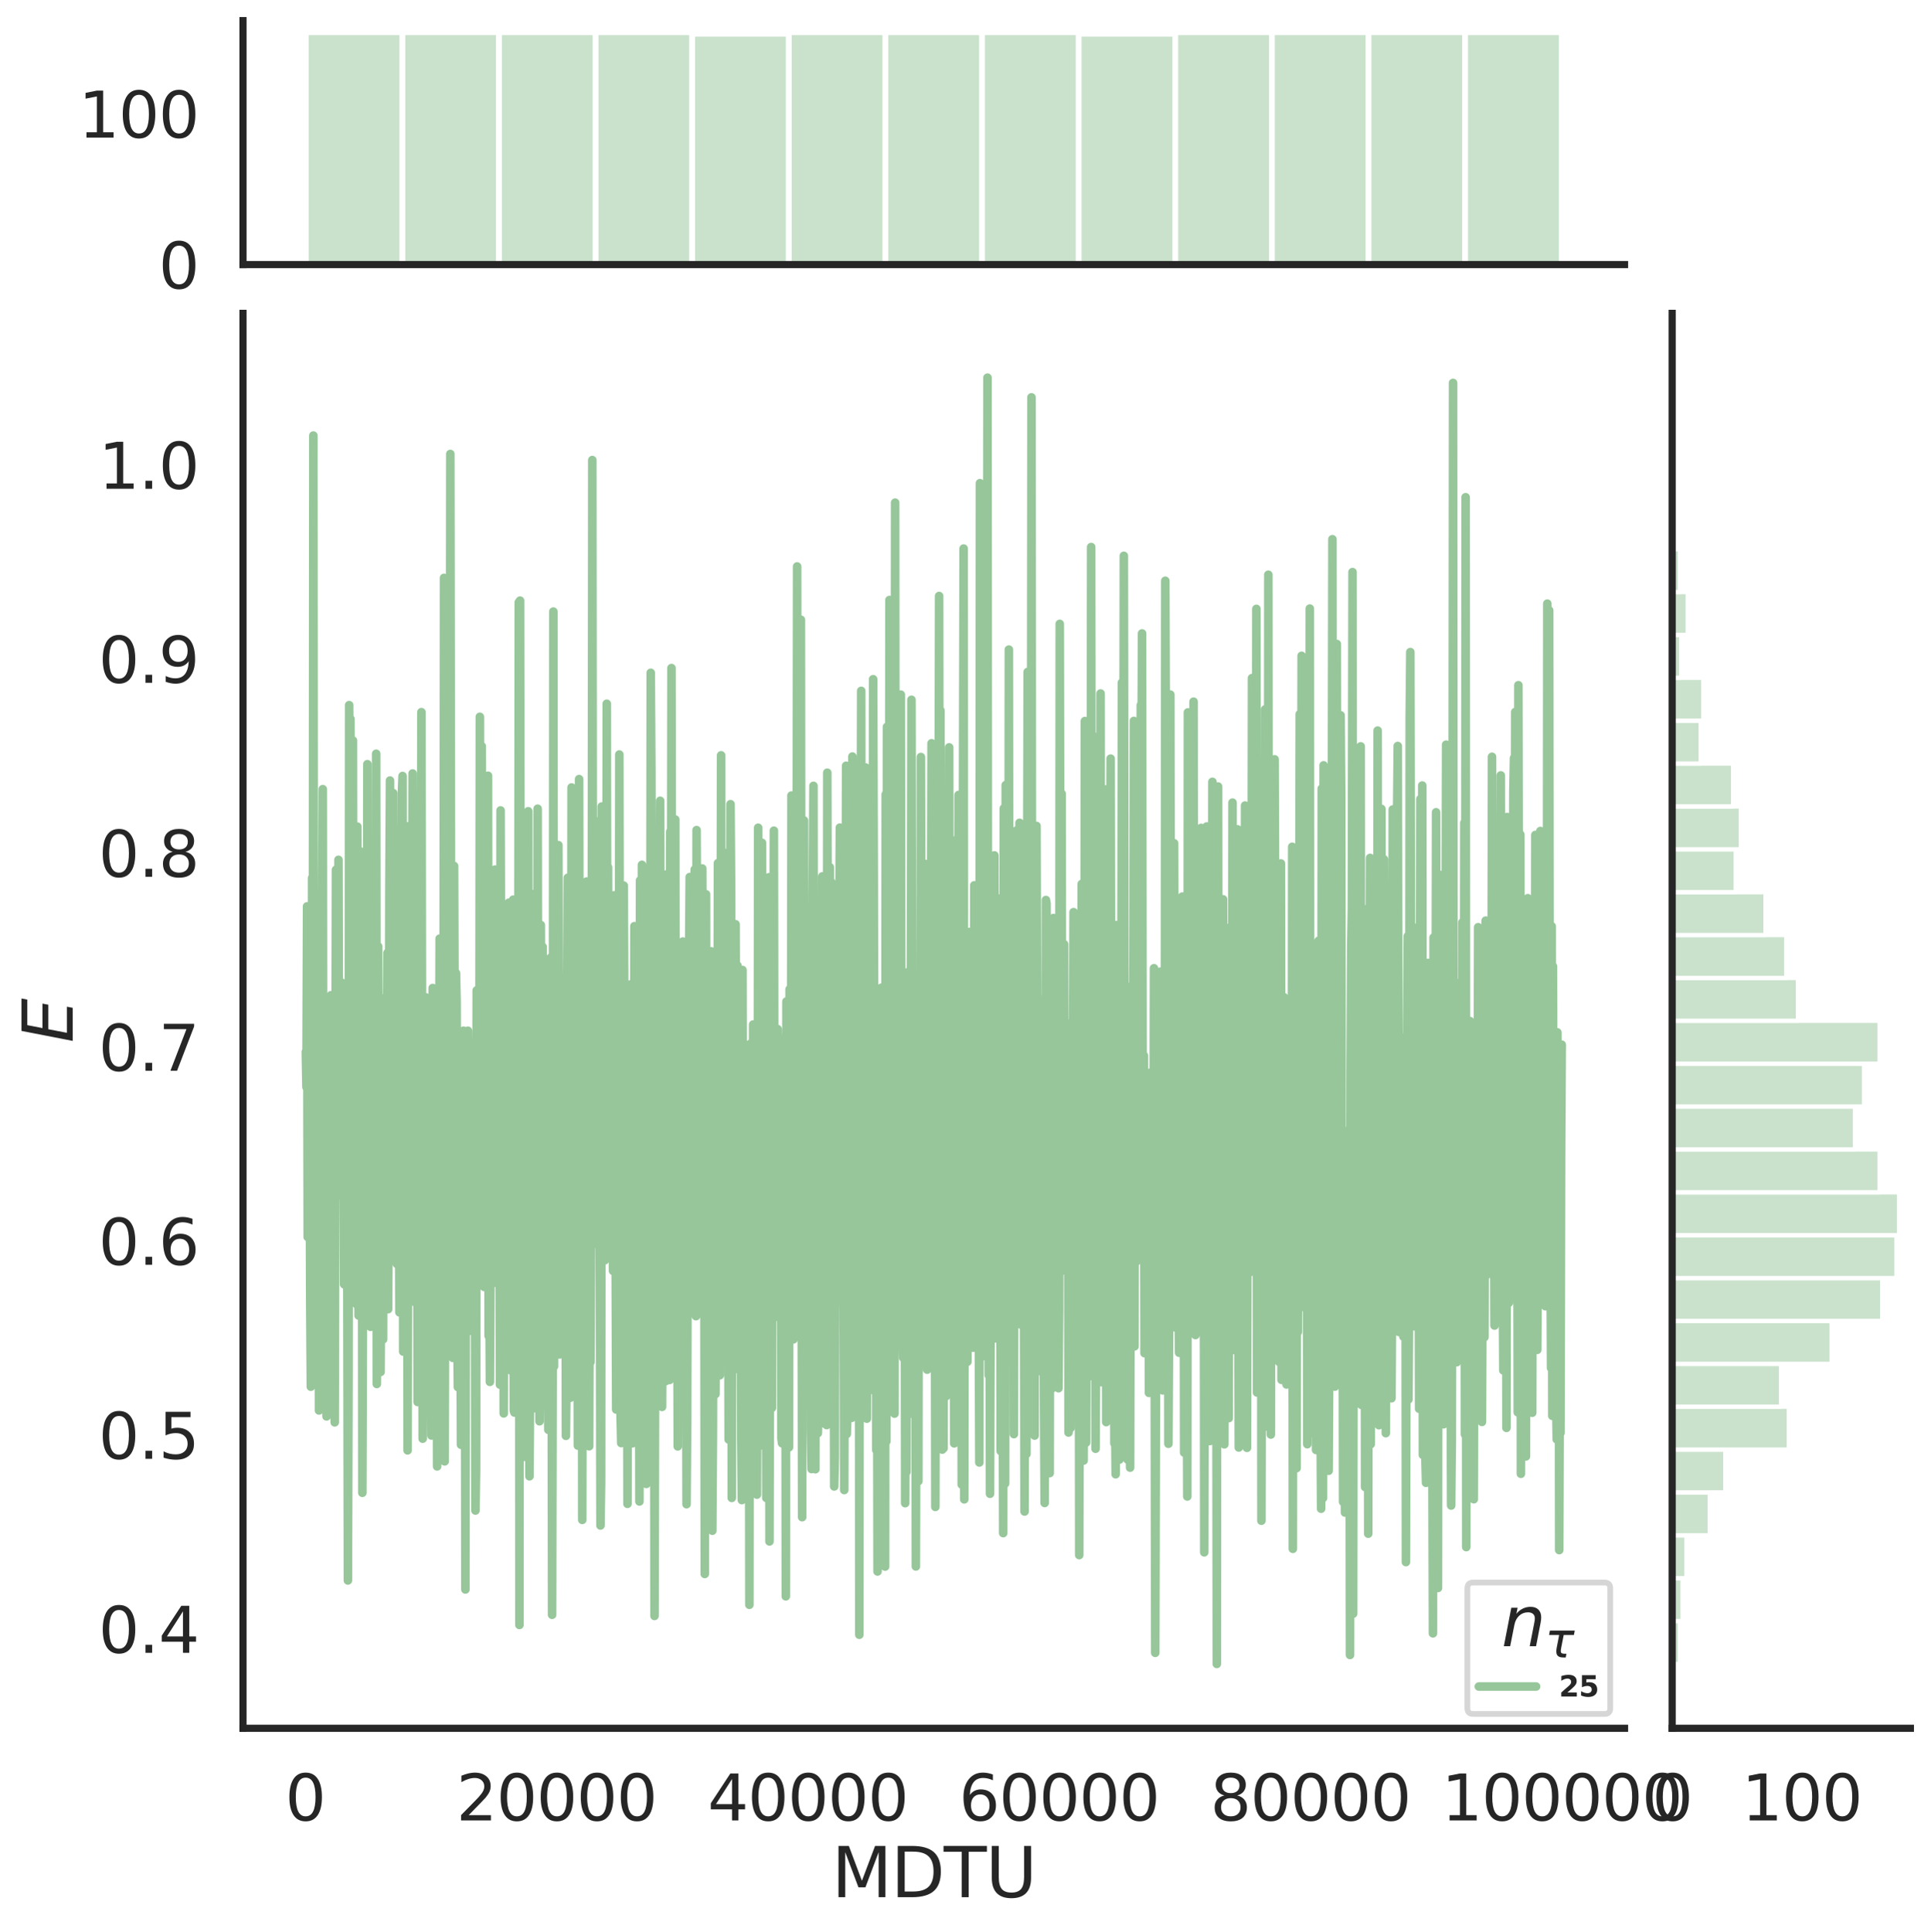 <?xml version="1.0" encoding="utf-8" standalone="no"?>
<!DOCTYPE svg PUBLIC "-//W3C//DTD SVG 1.1//EN"
  "http://www.w3.org/Graphics/SVG/1.1/DTD/svg11.dtd">
<svg height="675.079pt" version="1.1" viewBox="0 0 674.774 675.079" width="674.774pt" xmlns="http://www.w3.org/2000/svg" xmlns:xlink="http://www.w3.org/1999/xlink">
 <defs>
  <style type="text/css">*{stroke-linecap:butt;stroke-linejoin:round;}</style>
 </defs>
 <g id="figure_1">
  <g id="patch_1">
   <path d="M 0 675.079 
L 674.774 675.079 
L 674.774 0 
L 0 0 
z
" style="fill:#ffffff;"/>
  </g>
  <g id="axes_1">
   <g id="patch_2">
    <path d="M 84.914 603.86 
L 567.69 603.86 
L 567.69 109.485 
L 84.914 109.485 
z
" style="fill:none;"/>
   </g>
   <g id="matplotlib.axis_1">
    <g id="xtick_1">
     <g id="text_1">
      <!-- 0 -->
      <g style="fill:#262626;" transform="translate(99.64 636.077)scale(0.22 -0.22)">
       <defs>
        <path d="M 2034 4250 
Q 1547 4250 1301 3770 
Q 1056 3291 1056 2328 
Q 1056 1369 1301 889 
Q 1547 409 2034 409 
Q 2525 409 2770 889 
Q 3016 1369 3016 2328 
Q 3016 3291 2770 3770 
Q 2525 4250 2034 4250 
z
M 2034 4750 
Q 2819 4750 3233 4129 
Q 3647 3509 3647 2328 
Q 3647 1150 3233 529 
Q 2819 -91 2034 -91 
Q 1250 -91 836 529 
Q 422 1150 422 2328 
Q 422 3509 836 4129 
Q 1250 4750 2034 4750 
z
" id="DejaVuSans-30" transform="scale(0.016)"/>
       </defs>
       <use xlink:href="#DejaVuSans-30"/>
      </g>
     </g>
    </g>
    <g id="xtick_2">
     <g id="text_2">
      <!-- 20000 -->
      <g style="fill:#262626;" transform="translate(159.467 636.077)scale(0.22 -0.22)">
       <defs>
        <path d="M 1228 531 
L 3431 531 
L 3431 0 
L 469 0 
L 469 531 
Q 828 903 1448 1529 
Q 2069 2156 2228 2338 
Q 2531 2678 2651 2914 
Q 2772 3150 2772 3378 
Q 2772 3750 2511 3984 
Q 2250 4219 1831 4219 
Q 1534 4219 1204 4116 
Q 875 4013 500 3803 
L 500 4441 
Q 881 4594 1212 4672 
Q 1544 4750 1819 4750 
Q 2544 4750 2975 4387 
Q 3406 4025 3406 3419 
Q 3406 3131 3298 2873 
Q 3191 2616 2906 2266 
Q 2828 2175 2409 1742 
Q 1991 1309 1228 531 
z
" id="DejaVuSans-32" transform="scale(0.016)"/>
       </defs>
       <use xlink:href="#DejaVuSans-32"/>
       <use x="63.623" xlink:href="#DejaVuSans-30"/>
       <use x="127.246" xlink:href="#DejaVuSans-30"/>
       <use x="190.869" xlink:href="#DejaVuSans-30"/>
       <use x="254.492" xlink:href="#DejaVuSans-30"/>
      </g>
     </g>
    </g>
    <g id="xtick_3">
     <g id="text_3">
      <!-- 40000 -->
      <g style="fill:#262626;" transform="translate(247.288 636.077)scale(0.22 -0.22)">
       <defs>
        <path d="M 2419 4116 
L 825 1625 
L 2419 1625 
L 2419 4116 
z
M 2253 4666 
L 3047 4666 
L 3047 1625 
L 3713 1625 
L 3713 1100 
L 3047 1100 
L 3047 0 
L 2419 0 
L 2419 1100 
L 313 1100 
L 313 1709 
L 2253 4666 
z
" id="DejaVuSans-34" transform="scale(0.016)"/>
       </defs>
       <use xlink:href="#DejaVuSans-34"/>
       <use x="63.623" xlink:href="#DejaVuSans-30"/>
       <use x="127.246" xlink:href="#DejaVuSans-30"/>
       <use x="190.869" xlink:href="#DejaVuSans-30"/>
       <use x="254.492" xlink:href="#DejaVuSans-30"/>
      </g>
     </g>
    </g>
    <g id="xtick_4">
     <g id="text_4">
      <!-- 60000 -->
      <g style="fill:#262626;" transform="translate(335.109 636.077)scale(0.22 -0.22)">
       <defs>
        <path d="M 2113 2584 
Q 1688 2584 1439 2293 
Q 1191 2003 1191 1497 
Q 1191 994 1439 701 
Q 1688 409 2113 409 
Q 2538 409 2786 701 
Q 3034 994 3034 1497 
Q 3034 2003 2786 2293 
Q 2538 2584 2113 2584 
z
M 3366 4563 
L 3366 3988 
Q 3128 4100 2886 4159 
Q 2644 4219 2406 4219 
Q 1781 4219 1451 3797 
Q 1122 3375 1075 2522 
Q 1259 2794 1537 2939 
Q 1816 3084 2150 3084 
Q 2853 3084 3261 2657 
Q 3669 2231 3669 1497 
Q 3669 778 3244 343 
Q 2819 -91 2113 -91 
Q 1303 -91 875 529 
Q 447 1150 447 2328 
Q 447 3434 972 4092 
Q 1497 4750 2381 4750 
Q 2619 4750 2861 4703 
Q 3103 4656 3366 4563 
z
" id="DejaVuSans-36" transform="scale(0.016)"/>
       </defs>
       <use xlink:href="#DejaVuSans-36"/>
       <use x="63.623" xlink:href="#DejaVuSans-30"/>
       <use x="127.246" xlink:href="#DejaVuSans-30"/>
       <use x="190.869" xlink:href="#DejaVuSans-30"/>
       <use x="254.492" xlink:href="#DejaVuSans-30"/>
      </g>
     </g>
    </g>
    <g id="xtick_5">
     <g id="text_5">
      <!-- 80000 -->
      <g style="fill:#262626;" transform="translate(422.93 636.077)scale(0.22 -0.22)">
       <defs>
        <path d="M 2034 2216 
Q 1584 2216 1326 1975 
Q 1069 1734 1069 1313 
Q 1069 891 1326 650 
Q 1584 409 2034 409 
Q 2484 409 2743 651 
Q 3003 894 3003 1313 
Q 3003 1734 2745 1975 
Q 2488 2216 2034 2216 
z
M 1403 2484 
Q 997 2584 770 2862 
Q 544 3141 544 3541 
Q 544 4100 942 4425 
Q 1341 4750 2034 4750 
Q 2731 4750 3128 4425 
Q 3525 4100 3525 3541 
Q 3525 3141 3298 2862 
Q 3072 2584 2669 2484 
Q 3125 2378 3379 2068 
Q 3634 1759 3634 1313 
Q 3634 634 3220 271 
Q 2806 -91 2034 -91 
Q 1263 -91 848 271 
Q 434 634 434 1313 
Q 434 1759 690 2068 
Q 947 2378 1403 2484 
z
M 1172 3481 
Q 1172 3119 1398 2916 
Q 1625 2713 2034 2713 
Q 2441 2713 2670 2916 
Q 2900 3119 2900 3481 
Q 2900 3844 2670 4047 
Q 2441 4250 2034 4250 
Q 1625 4250 1398 4047 
Q 1172 3844 1172 3481 
z
" id="DejaVuSans-38" transform="scale(0.016)"/>
       </defs>
       <use xlink:href="#DejaVuSans-38"/>
       <use x="63.623" xlink:href="#DejaVuSans-30"/>
       <use x="127.246" xlink:href="#DejaVuSans-30"/>
       <use x="190.869" xlink:href="#DejaVuSans-30"/>
       <use x="254.492" xlink:href="#DejaVuSans-30"/>
      </g>
     </g>
    </g>
    <g id="xtick_6">
     <g id="text_6">
      <!-- 100000 -->
      <g style="fill:#262626;" transform="translate(503.753 636.077)scale(0.22 -0.22)">
       <defs>
        <path d="M 794 531 
L 1825 531 
L 1825 4091 
L 703 3866 
L 703 4441 
L 1819 4666 
L 2450 4666 
L 2450 531 
L 3481 531 
L 3481 0 
L 794 0 
L 794 531 
z
" id="DejaVuSans-31" transform="scale(0.016)"/>
       </defs>
       <use xlink:href="#DejaVuSans-31"/>
       <use x="63.623" xlink:href="#DejaVuSans-30"/>
       <use x="127.246" xlink:href="#DejaVuSans-30"/>
       <use x="190.869" xlink:href="#DejaVuSans-30"/>
       <use x="254.492" xlink:href="#DejaVuSans-30"/>
       <use x="318.115" xlink:href="#DejaVuSans-30"/>
      </g>
     </g>
    </g>
    <g id="text_7">
     <!-- MDTU -->
     <g style="fill:#262626;" transform="translate(290.596 662.888)scale(0.24 -0.24)">
      <defs>
       <path d="M 628 4666 
L 1569 4666 
L 2759 1491 
L 3956 4666 
L 4897 4666 
L 4897 0 
L 4281 0 
L 4281 4097 
L 3078 897 
L 2444 897 
L 1241 4097 
L 1241 0 
L 628 0 
L 628 4666 
z
" id="DejaVuSans-4d" transform="scale(0.016)"/>
       <path d="M 1259 4147 
L 1259 519 
L 2022 519 
Q 2988 519 3436 956 
Q 3884 1394 3884 2338 
Q 3884 3275 3436 3711 
Q 2988 4147 2022 4147 
L 1259 4147 
z
M 628 4666 
L 1925 4666 
Q 3281 4666 3915 4102 
Q 4550 3538 4550 2338 
Q 4550 1131 3912 565 
Q 3275 0 1925 0 
L 628 0 
L 628 4666 
z
" id="DejaVuSans-44" transform="scale(0.016)"/>
       <path d="M -19 4666 
L 3928 4666 
L 3928 4134 
L 2272 4134 
L 2272 0 
L 1638 0 
L 1638 4134 
L -19 4134 
L -19 4666 
z
" id="DejaVuSans-54" transform="scale(0.016)"/>
       <path d="M 556 4666 
L 1191 4666 
L 1191 1831 
Q 1191 1081 1462 751 
Q 1734 422 2344 422 
Q 2950 422 3222 751 
Q 3494 1081 3494 1831 
L 3494 4666 
L 4128 4666 
L 4128 1753 
Q 4128 841 3676 375 
Q 3225 -91 2344 -91 
Q 1459 -91 1007 375 
Q 556 841 556 1753 
L 556 4666 
z
" id="DejaVuSans-55" transform="scale(0.016)"/>
      </defs>
      <use xlink:href="#DejaVuSans-4d"/>
      <use x="86.279" xlink:href="#DejaVuSans-44"/>
      <use x="163.281" xlink:href="#DejaVuSans-54"/>
      <use x="224.365" xlink:href="#DejaVuSans-55"/>
     </g>
    </g>
   </g>
   <g id="matplotlib.axis_2">
    <g id="ytick_1">
     <g id="text_8">
      <!-- 0.4 -->
      <g style="fill:#262626;" transform="translate(34.428 577.5)scale(0.22 -0.22)">
       <defs>
        <path d="M 684 794 
L 1344 794 
L 1344 0 
L 684 0 
L 684 794 
z
" id="DejaVuSans-2e" transform="scale(0.016)"/>
       </defs>
       <use xlink:href="#DejaVuSans-30"/>
       <use x="63.623" xlink:href="#DejaVuSans-2e"/>
       <use x="95.41" xlink:href="#DejaVuSans-34"/>
      </g>
     </g>
    </g>
    <g id="ytick_2">
     <g id="text_9">
      <!-- 0.5 -->
      <g style="fill:#262626;" transform="translate(34.428 509.712)scale(0.22 -0.22)">
       <defs>
        <path d="M 691 4666 
L 3169 4666 
L 3169 4134 
L 1269 4134 
L 1269 2991 
Q 1406 3038 1543 3061 
Q 1681 3084 1819 3084 
Q 2600 3084 3056 2656 
Q 3513 2228 3513 1497 
Q 3513 744 3044 326 
Q 2575 -91 1722 -91 
Q 1428 -91 1123 -41 
Q 819 9 494 109 
L 494 744 
Q 775 591 1075 516 
Q 1375 441 1709 441 
Q 2250 441 2565 725 
Q 2881 1009 2881 1497 
Q 2881 1984 2565 2268 
Q 2250 2553 1709 2553 
Q 1456 2553 1204 2497 
Q 953 2441 691 2322 
L 691 4666 
z
" id="DejaVuSans-35" transform="scale(0.016)"/>
       </defs>
       <use xlink:href="#DejaVuSans-30"/>
       <use x="63.623" xlink:href="#DejaVuSans-2e"/>
       <use x="95.41" xlink:href="#DejaVuSans-35"/>
      </g>
     </g>
    </g>
    <g id="ytick_3">
     <g id="text_10">
      <!-- 0.6 -->
      <g style="fill:#262626;" transform="translate(34.428 441.924)scale(0.22 -0.22)">
       <use xlink:href="#DejaVuSans-30"/>
       <use x="63.623" xlink:href="#DejaVuSans-2e"/>
       <use x="95.41" xlink:href="#DejaVuSans-36"/>
      </g>
     </g>
    </g>
    <g id="ytick_4">
     <g id="text_11">
      <!-- 0.7 -->
      <g style="fill:#262626;" transform="translate(34.428 374.136)scale(0.22 -0.22)">
       <defs>
        <path d="M 525 4666 
L 3525 4666 
L 3525 4397 
L 1831 0 
L 1172 0 
L 2766 4134 
L 525 4134 
L 525 4666 
z
" id="DejaVuSans-37" transform="scale(0.016)"/>
       </defs>
       <use xlink:href="#DejaVuSans-30"/>
       <use x="63.623" xlink:href="#DejaVuSans-2e"/>
       <use x="95.41" xlink:href="#DejaVuSans-37"/>
      </g>
     </g>
    </g>
    <g id="ytick_5">
     <g id="text_12">
      <!-- 0.8 -->
      <g style="fill:#262626;" transform="translate(34.428 306.347)scale(0.22 -0.22)">
       <use xlink:href="#DejaVuSans-30"/>
       <use x="63.623" xlink:href="#DejaVuSans-2e"/>
       <use x="95.41" xlink:href="#DejaVuSans-38"/>
      </g>
     </g>
    </g>
    <g id="ytick_6">
     <g id="text_13">
      <!-- 0.9 -->
      <g style="fill:#262626;" transform="translate(34.428 238.559)scale(0.22 -0.22)">
       <defs>
        <path d="M 703 97 
L 703 672 
Q 941 559 1184 500 
Q 1428 441 1663 441 
Q 2288 441 2617 861 
Q 2947 1281 2994 2138 
Q 2813 1869 2534 1725 
Q 2256 1581 1919 1581 
Q 1219 1581 811 2004 
Q 403 2428 403 3163 
Q 403 3881 828 4315 
Q 1253 4750 1959 4750 
Q 2769 4750 3195 4129 
Q 3622 3509 3622 2328 
Q 3622 1225 3098 567 
Q 2575 -91 1691 -91 
Q 1453 -91 1209 -44 
Q 966 3 703 97 
z
M 1959 2075 
Q 2384 2075 2632 2365 
Q 2881 2656 2881 3163 
Q 2881 3666 2632 3958 
Q 2384 4250 1959 4250 
Q 1534 4250 1286 3958 
Q 1038 3666 1038 3163 
Q 1038 2656 1286 2365 
Q 1534 2075 1959 2075 
z
" id="DejaVuSans-39" transform="scale(0.016)"/>
       </defs>
       <use xlink:href="#DejaVuSans-30"/>
       <use x="63.623" xlink:href="#DejaVuSans-2e"/>
       <use x="95.41" xlink:href="#DejaVuSans-39"/>
      </g>
     </g>
    </g>
    <g id="ytick_7">
     <g id="text_14">
      <!-- 1.0 -->
      <g style="fill:#262626;" transform="translate(34.428 170.771)scale(0.22 -0.22)">
       <use xlink:href="#DejaVuSans-31"/>
       <use x="63.623" xlink:href="#DejaVuSans-2e"/>
       <use x="95.41" xlink:href="#DejaVuSans-30"/>
      </g>
     </g>
    </g>
    <g id="text_15">
     <!-- $E$ -->
     <g style="fill:#262626;" transform="translate(25.436 364.352)rotate(-90)scale(0.24 -0.24)">
      <defs>
       <path d="M 1081 4666 
L 4031 4666 
L 3928 4134 
L 1606 4134 
L 1338 2753 
L 3566 2753 
L 3463 2222 
L 1234 2222 
L 909 531 
L 3284 531 
L 3181 0 
L 172 0 
L 1081 4666 
z
" id="DejaVuSans-Oblique-45" transform="scale(0.016)"/>
      </defs>
      <use transform="translate(0 0.094)" xlink:href="#DejaVuSans-Oblique-45"/>
     </g>
    </g>
   </g>
   <g id="line2d_1">
    <path clip-path="url(#pc67a317f06)" d="M 106.859 367.516 
L 107.078 379.804 
L 107.298 316.691 
L 107.517 432.216 
L 107.737 369.864 
L 107.956 372.656 
L 108.176 389.582 
L 108.396 454.044 
L 108.615 484.521 
L 108.835 466.053 
L 109.054 306.79 
L 109.274 419.969 
L 109.493 152.176 
L 109.713 419.167 
L 109.932 357.699 
L 110.372 459.668 
L 110.591 332.726 
L 110.811 325.741 
L 111.25 379.228 
L 111.469 492.824 
L 111.689 356.985 
L 112.128 490.702 
L 112.348 350.042 
L 112.567 324.879 
L 112.787 275.732 
L 113.006 471.661 
L 113.226 427.347 
L 113.445 464.519 
L 113.665 408.377 
L 114.104 494.896 
L 114.324 386.128 
L 114.543 445.506 
L 114.763 433.261 
L 114.982 430.259 
L 115.202 375.918 
L 115.421 493.874 
L 115.641 347.756 
L 115.86 475.396 
L 116.08 396.82 
L 116.299 468.627 
L 116.519 468.055 
L 116.739 407.346 
L 116.958 496.975 
L 117.397 303.915 
L 117.617 418.019 
L 117.836 379.114 
L 118.056 378 
L 118.275 300.424 
L 118.495 393.36 
L 118.934 413.414 
L 119.154 405.019 
L 119.373 343.332 
L 119.593 364.612 
L 119.812 344.569 
L 120.032 367.733 
L 120.251 448.744 
L 120.691 429.461 
L 120.91 445.424 
L 121.13 367.968 
L 121.349 438.868 
L 121.569 552.226 
L 121.788 481.007 
L 122.008 246.365 
L 122.227 298.464 
L 122.447 251.185 
L 122.667 292.397 
L 122.886 431.957 
L 123.106 396.34 
L 123.325 258.733 
L 123.545 445.701 
L 123.764 377.516 
L 123.984 360.882 
L 124.203 354.147 
L 124.423 387.82 
L 124.643 455.763 
L 124.862 288.815 
L 125.301 459.649 
L 125.521 408.082 
L 125.74 399.855 
L 125.96 297.528 
L 126.179 338.835 
L 126.399 337.531 
L 126.618 521.591 
L 127.058 374.307 
L 127.277 409.313 
L 127.497 369.291 
L 127.716 399.514 
L 128.155 413.549 
L 128.375 267.006 
L 128.594 423.744 
L 129.034 359.934 
L 129.253 444.691 
L 129.473 463.594 
L 129.692 300.852 
L 129.912 430.808 
L 130.131 381.352 
L 130.351 457.226 
L 130.57 457.509 
L 130.79 451.116 
L 131.01 412.686 
L 131.229 440.73 
L 131.449 263.357 
L 131.668 483.566 
L 131.888 462.821 
L 132.107 330.622 
L 132.327 355.192 
L 132.546 362.213 
L 132.766 477.545 
L 132.986 479.37 
L 133.205 442.617 
L 133.425 385.236 
L 133.644 389.726 
L 133.864 467.982 
L 134.083 348.869 
L 134.303 447.721 
L 134.522 440.095 
L 134.742 407.171 
L 134.962 453.825 
L 135.181 452.062 
L 135.401 332.941 
L 135.62 457.448 
L 135.84 414.765 
L 136.059 311.573 
L 136.279 272.722 
L 136.498 400.975 
L 136.718 424.694 
L 136.937 417.638 
L 137.157 415.078 
L 137.377 277.087 
L 137.596 331.762 
L 137.816 426.576 
L 138.035 289.608 
L 138.255 426.805 
L 138.474 382.112 
L 138.694 441.63 
L 138.913 365.514 
L 139.133 424.184 
L 139.353 399.233 
L 139.572 458.539 
L 140.011 357.226 
L 140.231 453.311 
L 140.45 276.805 
L 140.67 271.137 
L 140.889 472.243 
L 141.329 371.675 
L 141.548 442.179 
L 141.768 453.1 
L 141.987 452.197 
L 142.207 288.724 
L 142.426 506.771 
L 142.865 319.353 
L 143.085 433.503 
L 143.305 409.056 
L 143.524 347.578 
L 143.744 387.916 
L 143.963 360.531 
L 144.183 270.254 
L 144.622 419.496 
L 144.841 418.543 
L 145.061 294.656 
L 145.281 455.194 
L 145.72 323.336 
L 145.939 489.869 
L 146.378 356.822 
L 146.598 458.293 
L 146.817 407.044 
L 147.037 384.755 
L 147.256 248.822 
L 147.696 502.687 
L 147.915 471.563 
L 148.135 409.4 
L 148.574 491.299 
L 148.793 348.483 
L 149.013 466.955 
L 149.232 407.047 
L 149.452 461.076 
L 149.672 416.362 
L 149.891 446.856 
L 150.111 414.723 
L 150.33 417.086 
L 150.55 355.546 
L 150.769 501.572 
L 150.989 493.746 
L 151.208 345.214 
L 151.648 471.22 
L 151.867 411.165 
L 152.087 485.447 
L 152.306 413.005 
L 152.526 399.728 
L 152.745 512.368 
L 152.965 389.78 
L 153.184 442.186 
L 153.404 406.292 
L 153.624 327.959 
L 154.063 458.969 
L 154.282 427.826 
L 154.502 359.691 
L 154.721 413.819 
L 154.941 413.451 
L 155.16 201.914 
L 155.38 510.61 
L 155.6 419.7 
L 155.819 417.404 
L 156.039 453.371 
L 156.258 438.39 
L 156.478 465.404 
L 156.697 344.668 
L 156.917 305.642 
L 157.136 347.74 
L 157.356 158.614 
L 157.795 448.252 
L 158.015 398.632 
L 158.234 474.452 
L 158.454 323.86 
L 158.673 302.575 
L 159.112 431.318 
L 159.332 339.984 
L 159.551 349.858 
L 159.771 458.46 
L 159.991 484.65 
L 160.43 372.99 
L 160.649 404.141 
L 161.088 504.796 
L 161.527 431.425 
L 161.747 403.098 
L 161.967 360.13 
L 162.186 456.274 
L 162.406 407.986 
L 162.625 555.372 
L 162.845 376.206 
L 163.064 419.172 
L 163.284 374.244 
L 163.503 360.145 
L 163.943 391.397 
L 164.162 454.584 
L 164.382 398.965 
L 164.821 465.028 
L 165.04 370.166 
L 165.26 383.862 
L 165.479 376.127 
L 165.699 413.36 
L 165.919 413.694 
L 166.138 527.79 
L 166.358 513.301 
L 166.577 346.053 
L 166.797 364.361 
L 167.016 354.989 
L 167.236 411.125 
L 167.455 428.664 
L 167.675 250.446 
L 167.894 440.63 
L 168.334 260.718 
L 168.773 404.046 
L 168.992 365.906 
L 169.212 449.673 
L 169.651 383.9 
L 169.87 277.083 
L 170.09 424.975 
L 170.31 274.7 
L 170.529 271.052 
L 170.749 466.762 
L 170.968 442.501 
L 171.188 482.835 
L 171.407 436.087 
L 171.627 418.213 
L 171.846 385.276 
L 172.066 385.474 
L 172.286 330.952 
L 172.725 434.965 
L 172.944 303.847 
L 173.164 448.196 
L 173.383 321.998 
L 173.603 378.934 
L 173.822 371.487 
L 174.042 434.194 
L 174.481 396.775 
L 174.701 483.798 
L 174.92 283.163 
L 175.359 439.105 
L 175.579 338.653 
L 175.798 349.893 
L 176.018 493.86 
L 176.238 381.147 
L 176.457 416.064 
L 176.677 422.157 
L 176.896 458.952 
L 177.116 364.663 
L 177.335 456.69 
L 177.555 345.277 
L 177.774 315.415 
L 177.994 361.61 
L 178.213 329.573 
L 178.653 478.942 
L 178.872 366.073 
L 179.092 427.001 
L 179.311 314.351 
L 179.531 492.824 
L 179.75 493.544 
L 179.97 411.235 
L 180.189 472.879 
L 180.629 366.061 
L 180.848 418.95 
L 181.068 394.797 
L 181.287 210.422 
L 181.507 567.766 
L 181.726 209.853 
L 181.946 395.886 
L 182.165 401.086 
L 182.385 297.181 
L 182.605 488.129 
L 182.824 297.06 
L 183.044 293.969 
L 183.483 509.031 
L 183.922 381.732 
L 184.361 462.102 
L 184.581 283.453 
L 184.8 466.21 
L 185.02 515.831 
L 185.239 484.445 
L 185.459 313.862 
L 185.678 410.937 
L 185.898 402.695 
L 186.117 312.392 
L 186.337 376.119 
L 186.557 492.061 
L 186.776 422.107 
L 186.996 313.913 
L 187.215 483.026 
L 187.435 369.744 
L 187.654 473.331 
L 187.874 282.563 
L 188.093 416.964 
L 188.313 442.702 
L 188.532 496.601 
L 188.752 479.999 
L 188.972 323.189 
L 189.191 405.178 
L 189.63 330.835 
L 189.85 463.504 
L 190.069 395.546 
L 190.289 449.489 
L 190.508 446.201 
L 190.728 380.015 
L 190.948 467.003 
L 191.387 342.427 
L 191.606 499.575 
L 191.826 405.684 
L 192.045 375.306 
L 192.265 432.692 
L 192.484 334.574 
L 192.704 413.888 
L 192.924 564.213 
L 193.143 465.695 
L 193.363 213.681 
L 193.582 477.45 
L 193.802 383.878 
L 194.021 378.305 
L 194.241 457.366 
L 194.68 316.38 
L 194.9 374.989 
L 195.119 295.287 
L 195.558 473.248 
L 195.778 341.244 
L 195.997 455.449 
L 196.217 435.069 
L 196.656 422.385 
L 196.876 376.839 
L 197.095 400.024 
L 197.315 400.549 
L 197.534 345.83 
L 197.754 501.694 
L 197.973 481.459 
L 198.193 351.602 
L 198.412 306.698 
L 198.851 392.295 
L 199.071 327.772 
L 199.291 488.39 
L 199.51 460.193 
L 199.73 275.139 
L 199.949 474.064 
L 200.388 309.84 
L 200.608 323.15 
L 200.827 354.723 
L 201.047 442.125 
L 201.267 396.758 
L 201.486 379.287 
L 201.706 375.717 
L 201.925 505.099 
L 202.145 415.728 
L 202.364 272.221 
L 202.584 383.738 
L 202.803 335.399 
L 203.023 438.677 
L 203.243 320.003 
L 203.462 531.055 
L 203.682 407.343 
L 203.901 433.367 
L 204.121 438.249 
L 204.34 465.595 
L 204.56 426.872 
L 204.779 457.27 
L 204.999 308.008 
L 205.219 407.805 
L 205.438 406.668 
L 205.658 402.206 
L 205.877 505.332 
L 206.097 434.577 
L 206.316 475.943 
L 206.755 385.065 
L 206.975 160.748 
L 207.195 367.193 
L 207.414 431.258 
L 207.634 410.669 
L 207.853 286.759 
L 208.073 434.539 
L 208.292 426.92 
L 208.512 328.979 
L 208.731 354.443 
L 208.951 431.655 
L 209.17 365.451 
L 209.39 355.891 
L 209.829 533.017 
L 210.049 517.841 
L 210.268 281.804 
L 210.488 392.839 
L 210.707 332.536 
L 211.366 440.33 
L 211.586 422.677 
L 211.805 428.305 
L 212.025 245.887 
L 212.244 367.256 
L 212.464 303.006 
L 212.683 396.659 
L 212.903 402.027 
L 213.122 430.387 
L 213.342 408.559 
L 213.562 334.47 
L 213.781 437.753 
L 214.001 332.374 
L 214.22 444.051 
L 214.659 312.818 
L 214.879 395.754 
L 215.098 429.651 
L 215.318 492.491 
L 215.538 465.685 
L 215.757 398.538 
L 215.977 389.518 
L 216.196 460.197 
L 216.416 263.63 
L 216.855 495.044 
L 217.074 504.219 
L 217.294 458.092 
L 217.514 492.149 
L 217.733 471.243 
L 217.953 309.425 
L 218.392 398.497 
L 218.611 382.306 
L 218.831 353.139 
L 219.05 414.326 
L 219.27 525.45 
L 219.489 401.181 
L 219.709 382.855 
L 219.929 471.655 
L 220.368 343.958 
L 220.587 468.454 
L 220.807 411.462 
L 221.026 504.299 
L 221.246 480.529 
L 221.465 470.397 
L 221.685 323.604 
L 222.124 401.335 
L 222.344 339.06 
L 222.563 358.892 
L 223.002 444.732 
L 223.222 409.189 
L 223.441 524.626 
L 223.661 307.619 
L 224.1 453.539 
L 224.32 302.176 
L 224.539 389.504 
L 224.759 370.863 
L 224.978 373.518 
L 225.198 331.352 
L 225.417 469.177 
L 225.637 504.681 
L 225.857 518.494 
L 226.296 369.235 
L 226.515 425.073 
L 226.735 316.673 
L 227.174 402.889 
L 227.393 235.071 
L 227.613 269.141 
L 227.833 437.454 
L 228.052 376.599 
L 228.272 491.663 
L 228.491 368.834 
L 228.711 564.621 
L 228.93 472.316 
L 229.15 454.622 
L 229.369 324.235 
L 229.589 460.658 
L 229.808 367.705 
L 230.028 381.88 
L 230.248 362.156 
L 230.687 279.797 
L 230.906 387.882 
L 231.126 312.513 
L 231.345 491.572 
L 231.784 380.719 
L 232.004 460.804 
L 232.224 357.374 
L 232.663 482.57 
L 232.882 363.782 
L 233.102 305.456 
L 233.321 342.48 
L 233.76 471.959 
L 233.98 482.166 
L 234.2 290.592 
L 234.419 370.187 
L 234.639 233.42 
L 234.858 389.525 
L 235.078 455.955 
L 235.297 408.401 
L 235.517 458.704 
L 235.956 286.332 
L 236.176 450.994 
L 236.395 343.414 
L 236.834 505.378 
L 237.054 377.674 
L 237.273 388.097 
L 237.493 406.011 
L 237.712 457.944 
L 237.932 346.304 
L 238.151 423.63 
L 238.371 435.894 
L 238.591 328.979 
L 238.81 435.657 
L 239.03 349.3 
L 239.249 409.099 
L 239.469 406.18 
L 239.688 410.654 
L 239.908 525.583 
L 240.127 495.733 
L 240.347 406.128 
L 240.567 444.301 
L 240.786 336.919 
L 241.006 306.443 
L 241.225 328.703 
L 241.445 331.96 
L 241.664 381.426 
L 241.884 399.573 
L 242.103 384.417 
L 242.323 350.092 
L 242.543 413.419 
L 242.762 303.804 
L 242.982 335.464 
L 243.201 459.876 
L 243.421 290.037 
L 243.64 332.814 
L 243.86 428.323 
L 244.079 434.637 
L 244.299 396.719 
L 244.519 458.787 
L 244.738 447.54 
L 244.958 446.573 
L 245.177 319.123 
L 245.397 303.45 
L 245.616 376.076 
L 245.836 366.324 
L 246.055 371.813 
L 246.275 549.948 
L 246.495 343.558 
L 246.714 312.458 
L 246.934 489.942 
L 247.153 480.81 
L 247.373 360.224 
L 247.592 366.48 
L 248.031 432.847 
L 248.251 448.861 
L 248.47 332.394 
L 248.69 475.821 
L 248.91 534.845 
L 249.129 500.458 
L 249.349 412.399 
L 249.568 466.602 
L 249.788 370.023 
L 250.007 487.13 
L 250.227 442.541 
L 250.446 458.084 
L 250.666 407.089 
L 250.886 301.57 
L 251.105 476.282 
L 251.325 397.837 
L 251.544 480.521 
L 251.983 263.911 
L 252.203 416.597 
L 252.422 428.966 
L 252.642 297.664 
L 252.862 344.091 
L 253.081 453.402 
L 253.301 449.728 
L 253.52 386.567 
L 253.74 417.082 
L 253.959 304.216 
L 254.179 454.523 
L 254.398 406.787 
L 254.618 502.967 
L 255.057 464.163 
L 255.277 280.981 
L 255.496 312.903 
L 255.716 523.383 
L 255.935 341.893 
L 256.155 364.176 
L 256.374 434.215 
L 256.594 417.896 
L 256.814 478.416 
L 257.033 322.941 
L 257.253 387.997 
L 257.472 413.289 
L 257.692 337.355 
L 257.911 367.207 
L 258.131 448.243 
L 258.35 419.794 
L 258.57 434.045 
L 258.789 400.925 
L 259.009 503.066 
L 259.229 524.135 
L 259.448 338.921 
L 259.668 449.609 
L 259.887 476.977 
L 260.107 476.176 
L 260.326 473.232 
L 260.546 377.727 
L 260.765 367.409 
L 260.985 456 
L 261.205 389.594 
L 261.424 419.985 
L 261.644 415.28 
L 261.863 560.721 
L 262.083 364.781 
L 262.302 437.174 
L 262.522 446.054 
L 262.741 376.675 
L 262.961 516.943 
L 263.181 357.967 
L 263.4 452.473 
L 263.839 391.093 
L 264.059 455.228 
L 264.498 522.232 
L 264.717 460.573 
L 264.937 289.21 
L 265.157 370.776 
L 265.376 383.804 
L 265.596 505.104 
L 265.815 418.197 
L 266.035 458.385 
L 266.254 294.462 
L 266.693 416.415 
L 266.913 444.41 
L 267.133 438.939 
L 267.352 424.25 
L 267.572 430.165 
L 267.791 523.394 
L 268.011 426.489 
L 268.23 445.572 
L 268.45 308.383 
L 268.669 306.532 
L 268.889 538.59 
L 269.328 356.177 
L 269.767 491.898 
L 269.987 335.302 
L 270.206 388.146 
L 270.426 290.238 
L 270.645 438.849 
L 270.865 366.999 
L 271.084 460.134 
L 271.304 449.534 
L 271.524 419.412 
L 271.743 359.583 
L 271.963 383.161 
L 272.182 385.504 
L 272.402 457.775 
L 272.621 362.861 
L 272.841 370.555 
L 273.06 502.596 
L 273.28 504.289 
L 273.5 405.8 
L 273.719 491.582 
L 273.939 482.202 
L 274.158 368.831 
L 274.378 389.045 
L 274.597 557.765 
L 274.817 349.919 
L 275.256 367.562 
L 275.695 505.724 
L 275.915 345.66 
L 276.134 375.725 
L 276.354 442.247 
L 276.573 277.963 
L 276.793 453.279 
L 277.012 360.452 
L 277.232 467.994 
L 277.452 454.495 
L 277.671 460.004 
L 277.891 460.713 
L 278.11 293.305 
L 278.33 356.887 
L 278.549 197.92 
L 278.769 389.405 
L 278.988 354.312 
L 279.208 465.017 
L 279.427 330.341 
L 279.647 294.788 
L 279.867 216.537 
L 280.086 427.468 
L 280.306 530.111 
L 280.525 355.894 
L 280.964 286.68 
L 281.184 407.668 
L 281.623 316.804 
L 282.062 486.491 
L 282.282 438.254 
L 282.501 430.521 
L 282.721 444.629 
L 282.94 447.202 
L 283.16 405.411 
L 283.379 499.886 
L 283.599 513.291 
L 284.038 312.033 
L 284.258 274.576 
L 284.477 440.904 
L 284.916 513.362 
L 285.136 410.895 
L 285.355 429.023 
L 285.575 330.028 
L 285.795 500.75 
L 286.014 491.416 
L 286.234 495.196 
L 286.453 336.641 
L 286.673 440.084 
L 286.892 394.802 
L 287.112 390.709 
L 287.331 306.223 
L 287.551 332.271 
L 287.771 324.745 
L 287.99 497.34 
L 288.21 448.669 
L 288.429 451.363 
L 288.649 431.333 
L 288.868 497.936 
L 289.088 269.986 
L 289.527 460.624 
L 289.746 446.564 
L 289.966 302.991 
L 290.186 434.634 
L 290.405 308.124 
L 290.625 439.971 
L 291.064 481.031 
L 291.283 400.433 
L 291.503 519.38 
L 291.722 509.31 
L 292.162 323.771 
L 292.381 397.469 
L 292.601 318.603 
L 292.82 379.413 
L 293.04 374.895 
L 293.479 289.181 
L 293.698 448.475 
L 293.918 427.957 
L 294.138 334.192 
L 294.357 372.587 
L 294.577 455.438 
L 294.796 423.072 
L 295.016 520.632 
L 295.674 267.554 
L 295.894 501.071 
L 296.114 494.73 
L 296.333 387.303 
L 296.553 454.164 
L 296.772 476.63 
L 296.992 421.944 
L 297.211 478.86 
L 297.431 482.838 
L 297.65 495.395 
L 297.87 264.334 
L 298.09 392.34 
L 298.309 356.757 
L 298.529 350.407 
L 298.748 397.155 
L 298.968 411.827 
L 299.187 408.79 
L 299.407 468.883 
L 299.626 316.626 
L 299.846 407.89 
L 300.065 323.869 
L 300.285 571.191 
L 300.505 345.708 
L 300.724 321.636 
L 300.944 241.391 
L 301.163 479.019 
L 301.383 352.285 
L 301.602 382.204 
L 301.822 293.855 
L 302.041 428.687 
L 302.261 455.78 
L 302.481 268.156 
L 302.7 441.541 
L 302.92 495.689 
L 303.139 338.522 
L 303.359 426.213 
L 303.578 469.454 
L 303.798 390.047 
L 304.017 417.029 
L 304.237 425.671 
L 304.457 443.331 
L 304.676 485.614 
L 304.896 429.967 
L 305.115 237.317 
L 305.335 305.458 
L 305.554 422.901 
L 305.774 440.762 
L 305.993 364.142 
L 306.213 506.674 
L 306.433 423.625 
L 306.652 549.081 
L 306.872 441.985 
L 307.091 397.141 
L 307.53 359.899 
L 307.75 376.729 
L 307.969 345.121 
L 308.189 412.755 
L 308.409 422.047 
L 308.628 405.481 
L 308.848 431.046 
L 309.067 398.526 
L 309.287 547.371 
L 309.506 277.573 
L 309.726 503.623 
L 309.945 253.962 
L 310.165 438.436 
L 310.384 301.406 
L 310.604 367.512 
L 310.824 209.64 
L 311.043 442.525 
L 311.263 371.628 
L 311.482 456.016 
L 311.702 379.417 
L 311.921 423.284 
L 312.141 418.062 
L 312.58 493.925 
L 312.8 175.626 
L 313.019 442.44 
L 313.239 379.347 
L 313.458 463.508 
L 313.678 461.15 
L 313.897 464.738 
L 314.117 415.442 
L 314.336 319.392 
L 314.556 393.541 
L 314.776 242.707 
L 314.995 379.814 
L 315.215 374.541 
L 315.434 463.251 
L 315.654 474.453 
L 315.873 399.552 
L 316.093 372.353 
L 316.312 525.22 
L 316.532 464.123 
L 316.752 514.322 
L 316.971 396.562 
L 317.191 339.714 
L 317.41 464.676 
L 317.63 366.156 
L 317.849 494.031 
L 318.069 472.342 
L 318.508 244.502 
L 318.947 465.564 
L 319.167 429.831 
L 319.386 443.836 
L 319.606 395.56 
L 319.825 399.336 
L 320.045 547.33 
L 320.264 460.153 
L 320.484 478.474 
L 320.703 437.157 
L 320.923 517.529 
L 321.143 353.983 
L 321.362 429.208 
L 321.582 429.33 
L 321.801 264.492 
L 322.24 436.956 
L 322.46 398.993 
L 322.679 458.654 
L 322.899 466.142 
L 323.119 301.799 
L 323.338 436.852 
L 323.558 439.32 
L 323.777 472.383 
L 323.997 478.575 
L 324.216 438.52 
L 324.436 435.513 
L 324.655 413.94 
L 324.875 449.316 
L 325.095 407.435 
L 325.534 259.698 
L 325.753 386.346 
L 325.973 404.437 
L 326.192 351.293 
L 326.412 445.945 
L 326.631 407.358 
L 326.851 526.526 
L 327.071 420.802 
L 327.29 468.849 
L 327.51 415.609 
L 327.729 415.438 
L 328.168 208.24 
L 328.388 366.76 
L 328.607 248.183 
L 328.827 360.78 
L 329.047 414.604 
L 329.266 506.499 
L 329.486 430.555 
L 329.705 506.068 
L 329.925 367.391 
L 330.144 377.533 
L 330.364 368.532 
L 330.583 487.868 
L 330.803 475.604 
L 331.242 348.064 
L 331.462 400.859 
L 331.681 261.131 
L 331.901 442.781 
L 332.12 416.358 
L 332.34 364.355 
L 332.559 466.681 
L 332.779 359.776 
L 332.998 366.474 
L 333.218 402.371 
L 333.438 504.325 
L 333.657 320.793 
L 333.877 293.604 
L 334.316 502.859 
L 334.535 373.948 
L 334.755 495.752 
L 334.974 277.761 
L 335.194 434.111 
L 335.414 421.62 
L 335.633 447.475 
L 335.853 334.493 
L 336.072 518.714 
L 336.511 281.732 
L 336.731 191.664 
L 336.95 523.884 
L 337.17 357.831 
L 337.39 442.679 
L 337.609 463.769 
L 337.829 448.354 
L 338.048 475.811 
L 338.268 404.594 
L 338.487 466.025 
L 338.707 325.664 
L 338.926 454.934 
L 339.146 374.747 
L 339.366 395.86 
L 339.585 366.002 
L 340.024 470.898 
L 340.244 458.502 
L 340.463 309.333 
L 340.902 444.758 
L 341.341 377.735 
L 341.561 454.75 
L 341.781 396.481 
L 342.22 511.001 
L 342.439 168.823 
L 342.659 273.972 
L 342.878 474.179 
L 343.098 404.497 
L 343.317 438.729 
L 343.537 248.82 
L 343.757 416.282 
L 343.976 464.883 
L 344.415 361.225 
L 344.635 341.412 
L 344.854 289.56 
L 345.074 131.956 
L 345.293 438.07 
L 345.513 480.5 
L 345.733 413.454 
L 345.952 521.935 
L 346.172 454.173 
L 346.391 448.029 
L 346.83 344.078 
L 347.05 409.4 
L 347.269 384.446 
L 347.489 298.883 
L 347.928 467.62 
L 348.148 426.908 
L 348.367 327.972 
L 348.587 362.391 
L 348.806 422.356 
L 349.026 379.275 
L 349.245 313.989 
L 349.465 386.837 
L 349.685 507.021 
L 349.904 414.862 
L 350.124 380.222 
L 350.563 535.674 
L 350.782 282.435 
L 351.221 518.365 
L 351.441 274.301 
L 351.66 375.999 
L 351.88 329.98 
L 352.1 360.96 
L 352.319 435.465 
L 352.539 226.963 
L 352.758 408.744 
L 352.978 458.493 
L 353.197 476.362 
L 353.417 439.353 
L 353.636 299.825 
L 353.856 366.32 
L 354.076 320.962 
L 354.295 501.088 
L 354.515 387.555 
L 354.734 455.967 
L 354.954 400.521 
L 355.173 290.216 
L 355.393 354.31 
L 355.612 327.23 
L 355.832 453.001 
L 356.271 287.493 
L 356.71 462.783 
L 356.93 364.588 
L 357.149 367.803 
L 357.369 359.047 
L 357.588 355.552 
L 358.028 528.132 
L 358.247 424.727 
L 358.467 490.923 
L 358.686 508.031 
L 358.906 321.625 
L 359.125 234.771 
L 359.345 440.243 
L 359.564 430.414 
L 359.784 451.315 
L 360.003 385.485 
L 360.223 366.485 
L 360.443 138.834 
L 360.662 379.023 
L 360.882 438.064 
L 361.101 445.556 
L 361.321 352.357 
L 361.54 501.6 
L 361.76 341.037 
L 361.979 441.503 
L 362.199 288.582 
L 362.638 434.143 
L 362.858 454.594 
L 363.077 432.577 
L 363.297 425.901 
L 363.516 427.181 
L 363.736 349.427 
L 363.955 392.878 
L 364.175 376.913 
L 364.395 479.669 
L 364.614 420.562 
L 364.834 493.327 
L 365.053 525.149 
L 365.492 314.462 
L 365.712 315.743 
L 365.931 445.657 
L 366.151 438.49 
L 366.371 448.201 
L 366.59 432.182 
L 366.81 514.72 
L 367.029 361.526 
L 367.249 399.244 
L 367.468 400.562 
L 367.688 485.08 
L 367.907 440.708 
L 368.127 320.764 
L 368.347 415.108 
L 368.566 326.851 
L 368.786 350.882 
L 369.005 462.695 
L 369.225 336.621 
L 369.444 352.397 
L 369.664 345.123 
L 369.883 485.046 
L 370.103 457.023 
L 370.322 217.978 
L 370.542 326.966 
L 370.762 377.593 
L 370.981 277.318 
L 371.201 443.965 
L 371.42 426.083 
L 371.64 417.797 
L 371.859 329.932 
L 372.079 400.47 
L 372.298 391.467 
L 372.518 443.796 
L 372.738 414.103 
L 372.957 366.585 
L 373.177 357.631 
L 373.396 500.534 
L 373.616 374.639 
L 374.055 499.008 
L 374.274 430.297 
L 374.494 397.426 
L 374.714 452.48 
L 375.153 318.705 
L 375.372 379.042 
L 375.592 395.167 
L 375.811 379.053 
L 376.031 348.912 
L 376.25 464.539 
L 376.47 439.904 
L 376.69 456.532 
L 376.909 361.631 
L 377.129 543.359 
L 377.568 352.919 
L 377.787 370.033 
L 378.007 308.85 
L 378.226 464.356 
L 378.446 363.823 
L 378.666 510.327 
L 378.885 444.531 
L 379.105 251.933 
L 379.324 462.541 
L 379.544 504.036 
L 379.763 408.244 
L 379.983 412.043 
L 380.202 362.209 
L 380.422 350.787 
L 380.641 361.024 
L 380.861 480.842 
L 381.081 396.325 
L 381.3 191.128 
L 381.52 364.232 
L 381.739 256.849 
L 381.959 359.21 
L 382.178 342.281 
L 382.398 394.85 
L 382.617 375.901 
L 382.837 506.202 
L 383.276 424.812 
L 383.496 434.72 
L 383.715 482.161 
L 383.935 411.829 
L 384.154 479.535 
L 384.374 439.118 
L 384.593 242.301 
L 384.813 444.632 
L 385.033 482.948 
L 385.252 409.45 
L 385.472 455.132 
L 385.691 427.342 
L 385.911 315.317 
L 386.13 436.96 
L 386.35 275.853 
L 386.569 496.89 
L 387.228 413.419 
L 387.448 332.277 
L 387.667 472.995 
L 388.106 265.066 
L 388.326 370.35 
L 388.545 330.207 
L 388.765 444.342 
L 389.204 358.311 
L 389.424 504.33 
L 389.643 493.337 
L 389.863 515.116 
L 390.082 323.245 
L 390.302 355.006 
L 390.521 509.265 
L 390.741 422.362 
L 390.96 420.804 
L 391.18 509.991 
L 391.4 504.696 
L 391.619 488.486 
L 392.058 238.472 
L 392.278 482.362 
L 392.717 194.203 
L 392.936 336.24 
L 393.156 382.354 
L 393.376 464.687 
L 393.595 387.97 
L 393.815 430.778 
L 394.034 509.983 
L 394.254 344.822 
L 394.473 431.345 
L 394.693 390.911 
L 394.912 512.809 
L 395.132 412.459 
L 395.352 368.818 
L 395.571 442.403 
L 395.791 386.548 
L 396.01 401.747 
L 396.23 251.895 
L 396.449 470.428 
L 396.669 298.292 
L 397.108 440.782 
L 397.547 347.443 
L 397.767 403.47 
L 397.986 390.42 
L 398.206 326.266 
L 398.425 384.649 
L 398.645 246.386 
L 398.864 270.03 
L 399.084 221.326 
L 399.304 403.733 
L 399.743 368.863 
L 399.962 472.813 
L 400.621 438.23 
L 400.84 382.672 
L 401.06 430.164 
L 401.279 378.973 
L 401.499 486.685 
L 401.719 412.045 
L 401.938 424.219 
L 402.158 374.723 
L 402.377 402.802 
L 402.597 402.559 
L 402.816 454.628 
L 403.036 449.509 
L 403.255 338.309 
L 403.695 577.51 
L 404.134 412.432 
L 404.353 359.815 
L 404.573 427.285 
L 404.792 369.25 
L 405.012 355.494 
L 405.231 408.714 
L 405.451 339.512 
L 405.671 358.155 
L 405.89 465.029 
L 406.11 360.192 
L 406.329 485.812 
L 406.549 411.483 
L 406.768 416.899 
L 406.988 460.494 
L 407.207 202.92 
L 407.866 383.397 
L 408.086 287.887 
L 408.305 504.459 
L 408.744 425.742 
L 408.964 242.692 
L 409.183 388.324 
L 409.403 449.299 
L 409.623 327.974 
L 409.842 460.613 
L 410.062 456.73 
L 410.281 294.628 
L 410.72 463.816 
L 410.94 409.467 
L 411.159 407.583 
L 411.379 372.3 
L 411.598 456.259 
L 411.818 452.838 
L 412.038 472.658 
L 412.477 348.978 
L 412.696 358.521 
L 412.916 386.44 
L 413.135 313.271 
L 413.355 436.257 
L 413.574 375.562 
L 413.794 507.542 
L 414.014 371.694 
L 414.233 397.696 
L 414.453 388.33 
L 414.892 522.877 
L 415.111 248.911 
L 415.331 389.105 
L 415.55 377.683 
L 415.77 273.302 
L 415.99 302.415 
L 416.209 291.302 
L 416.429 287.134 
L 416.868 424.907 
L 417.087 245.161 
L 417.307 439.579 
L 417.746 466.474 
L 418.185 344.184 
L 418.844 401.818 
L 419.063 291.526 
L 419.502 451.426 
L 419.722 289.273 
L 420.161 417.331 
L 420.381 340.452 
L 420.6 338.368 
L 420.82 542.387 
L 421.039 425.662 
L 421.259 460.175 
L 421.478 405.325 
L 421.698 288.763 
L 421.917 455.755 
L 422.137 322.378 
L 422.357 436.952 
L 422.576 483.68 
L 422.796 503.509 
L 423.015 454.481 
L 423.235 319.818 
L 423.454 398.128 
L 423.674 273.176 
L 423.893 414.201 
L 424.113 358.937 
L 424.333 469.043 
L 424.552 370.71 
L 424.772 435.631 
L 424.991 424.373 
L 425.211 581.388 
L 425.43 276.237 
L 425.65 274.822 
L 425.869 428.779 
L 426.089 459.366 
L 426.528 421.87 
L 426.748 319.936 
L 426.967 319.922 
L 427.187 343.64 
L 427.406 314.236 
L 427.845 504.657 
L 428.065 404.906 
L 428.285 403.118 
L 428.504 334.33 
L 428.724 380.56 
L 428.943 368.167 
L 429.163 370.021 
L 429.382 495.508 
L 429.602 324.138 
L 429.821 361.585 
L 430.041 424.864 
L 430.261 381.776 
L 430.48 431.223 
L 430.7 280.442 
L 430.919 436.869 
L 431.139 423.99 
L 431.358 471.694 
L 431.578 449.143 
L 432.017 298.475 
L 432.236 360.19 
L 432.456 289.78 
L 432.676 438.089 
L 432.895 505.769 
L 433.115 371.996 
L 433.334 360.923 
L 433.554 462.363 
L 433.993 370.674 
L 434.212 383.458 
L 434.432 462.238 
L 434.652 363.961 
L 434.871 398.365 
L 435.091 281.453 
L 435.31 286.76 
L 435.53 367.7 
L 435.749 505.887 
L 435.969 399.59 
L 436.188 428.256 
L 436.408 434.339 
L 436.628 341.073 
L 436.847 444.507 
L 437.286 407.347 
L 437.506 236.931 
L 437.725 273.174 
L 437.945 420.441 
L 438.384 350.341 
L 438.604 402.125 
L 439.043 212.735 
L 439.262 486.546 
L 439.482 380.097 
L 439.701 342.397 
L 439.921 449.572 
L 440.14 359.986 
L 440.36 463.062 
L 440.58 266.229 
L 440.799 531.349 
L 441.019 430.258 
L 441.238 481.094 
L 441.458 498.84 
L 441.677 478.06 
L 441.897 443.099 
L 442.116 247.84 
L 442.336 363.64 
L 442.555 330.589 
L 442.775 389.064 
L 442.995 497.754 
L 443.214 200.815 
L 443.434 464.479 
L 443.653 444.338 
L 443.873 438.061 
L 444.092 501.238 
L 444.312 319.151 
L 444.531 347.741 
L 444.751 436.388 
L 445.19 416.859 
L 445.41 265.308 
L 445.629 332.103 
L 445.849 459.178 
L 446.068 418.239 
L 446.288 430.677 
L 446.507 378.408 
L 446.727 411.948 
L 446.947 475.855 
L 447.166 430.487 
L 447.386 449.137 
L 447.605 301.69 
L 447.825 482.126 
L 448.044 385.605 
L 448.264 428.478 
L 448.483 441.971 
L 448.703 348.433 
L 449.142 411.882 
L 449.362 377.938 
L 449.581 483.746 
L 449.801 437.136 
L 450.02 361.583 
L 450.459 439.467 
L 450.679 377.693 
L 450.899 472.313 
L 451.118 390.305 
L 451.338 482.561 
L 451.557 295.873 
L 451.777 541.169 
L 451.996 328.512 
L 452.216 359.938 
L 452.435 422.813 
L 452.655 309.671 
L 452.874 512.306 
L 453.094 512.972 
L 453.314 323.09 
L 453.533 465.392 
L 453.753 323.19 
L 453.972 359.302 
L 454.192 249.513 
L 454.411 437.737 
L 454.631 366.765 
L 454.85 229.14 
L 455.07 439.942 
L 455.29 456.65 
L 455.509 420.787 
L 455.729 268.488 
L 455.948 413.224 
L 456.168 374.112 
L 456.387 270.095 
L 456.607 349.69 
L 456.826 504.617 
L 457.046 465.309 
L 457.266 396.497 
L 457.485 393.306 
L 457.705 212.636 
L 457.924 500.799 
L 458.144 393.45 
L 458.363 455.107 
L 458.583 387.798 
L 458.802 452.416 
L 459.022 455.427 
L 459.242 437.644 
L 459.461 472.433 
L 459.681 338.679 
L 459.9 506.633 
L 460.12 489.704 
L 460.559 394.732 
L 460.778 328.714 
L 460.998 486.007 
L 461.218 457.086 
L 461.657 527.158 
L 461.876 275.548 
L 462.096 278.353 
L 462.315 523.437 
L 462.535 267.413 
L 462.754 401.81 
L 462.974 438.886 
L 463.193 447.959 
L 463.413 343.108 
L 463.633 397.069 
L 463.852 347.581 
L 464.291 513.888 
L 464.73 425.958 
L 464.95 470.873 
L 465.169 413.944 
L 465.609 188.404 
L 465.828 449.765 
L 466.048 271.063 
L 466.267 289.867 
L 466.487 484.486 
L 466.706 404.854 
L 466.926 406.098 
L 467.145 225.01 
L 467.365 402.417 
L 467.585 475.275 
L 467.804 382.836 
L 468.024 362.962 
L 468.243 431.517 
L 468.463 249.927 
L 468.682 277.201 
L 468.902 446.822 
L 469.121 394.522 
L 469.341 524.751 
L 469.561 401.334 
L 469.78 433.683 
L 470 528.49 
L 470.439 423.012 
L 470.658 396.29 
L 470.878 442.434 
L 471.097 406.226 
L 471.317 451.748 
L 471.536 422.284 
L 471.756 578.259 
L 471.976 375.51 
L 472.195 329.99 
L 472.415 317.513 
L 472.634 199.896 
L 472.854 563.832 
L 473.073 383.256 
L 473.293 329.448 
L 473.512 363.131 
L 473.732 433.643 
L 473.952 336.135 
L 474.171 382.072 
L 474.391 359.27 
L 474.61 472.126 
L 474.83 369.884 
L 475.049 392.725 
L 475.269 375.009 
L 475.488 260.776 
L 475.708 490.844 
L 475.928 364.887 
L 476.147 490.324 
L 476.367 385.681 
L 476.586 432.923 
L 476.806 326.76 
L 477.025 519.584 
L 477.464 425.483 
L 477.684 469.436 
L 477.904 338.87 
L 478.123 535.879 
L 478.343 317.114 
L 478.562 384.354 
L 478.782 299.761 
L 479.001 504.599 
L 479.221 332.885 
L 479.44 464.896 
L 479.66 422.467 
L 479.88 426.129 
L 480.319 304.792 
L 480.538 397.206 
L 480.758 347.121 
L 480.977 430.015 
L 481.197 421.025 
L 481.416 255.27 
L 481.636 450.606 
L 481.855 497.976 
L 482.075 384.476 
L 482.295 362.367 
L 482.514 470.979 
L 482.734 282.636 
L 482.953 438.859 
L 483.173 437.946 
L 483.392 428.812 
L 483.612 300.243 
L 483.831 349.328 
L 484.051 309.687 
L 484.271 500.755 
L 484.49 396.473 
L 484.71 472.931 
L 485.149 406.126 
L 485.368 459.405 
L 485.588 462.36 
L 485.807 351.913 
L 486.027 334.571 
L 486.247 488.556 
L 486.466 452.377 
L 486.686 282.841 
L 486.905 433.061 
L 487.125 430.614 
L 487.564 389.81 
L 487.783 418.262 
L 488.223 283.064 
L 488.442 260.651 
L 488.881 465.4 
L 489.101 449.12 
L 489.32 389.36 
L 489.54 438.983 
L 489.759 458.367 
L 489.979 441.058 
L 490.199 436.824 
L 490.418 467.011 
L 490.638 420.63 
L 490.857 435.921 
L 491.077 362.274 
L 491.296 545.8 
L 491.735 358.618 
L 491.955 327.089 
L 492.174 488.971 
L 492.394 458.694 
L 492.614 250.847 
L 492.833 227.834 
L 493.272 445.008 
L 493.492 449.042 
L 493.711 323.856 
L 493.931 345.453 
L 494.15 336.289 
L 494.37 463.437 
L 494.59 373.651 
L 494.809 444.082 
L 495.029 380.984 
L 495.248 402.534 
L 495.468 329.527 
L 495.907 492.218 
L 496.346 279.218 
L 496.566 436.416 
L 496.785 411.284 
L 497.005 274.468 
L 497.224 508.343 
L 497.444 503.091 
L 497.883 365.415 
L 498.102 509.649 
L 498.322 518.105 
L 498.761 361.256 
L 498.981 336.461 
L 499.2 386.407 
L 499.42 486.796 
L 499.639 440.905 
L 499.859 364.472 
L 500.078 336.642 
L 500.298 456.029 
L 500.518 499.621 
L 500.737 570.699 
L 500.957 327.578 
L 501.176 361.858 
L 501.396 431.314 
L 501.615 395.972 
L 501.835 283.814 
L 502.054 411.358 
L 502.274 416.351 
L 502.493 554.851 
L 502.713 327.721 
L 502.933 463.544 
L 503.152 305.699 
L 503.372 329.569 
L 503.591 429.24 
L 503.811 438.995 
L 504.03 468.264 
L 504.25 421.811 
L 504.469 497.648 
L 504.909 337.631 
L 505.128 340.547 
L 505.348 260.186 
L 505.567 446.949 
L 506.006 388.173 
L 506.226 452.792 
L 506.665 415.821 
L 507.104 526.04 
L 507.324 503.864 
L 507.543 385.331 
L 507.763 133.786 
L 507.982 444.453 
L 508.202 388.318 
L 508.421 397.616 
L 508.641 453.016 
L 508.861 364.569 
L 509.08 475.95 
L 509.3 441.043 
L 509.519 467.827 
L 509.739 446.737 
L 509.958 348.273 
L 510.178 343.358 
L 510.397 387.245 
L 510.617 376.359 
L 510.837 455.256 
L 511.056 322.256 
L 511.276 471.497 
L 511.495 455.505 
L 511.715 287.494 
L 511.934 501.206 
L 512.154 173.729 
L 512.373 540.556 
L 512.593 356.441 
L 512.812 486.405 
L 513.032 369.537 
L 513.252 429.403 
L 513.471 378.992 
L 513.691 356.761 
L 513.91 454.888 
L 514.13 480.104 
L 514.349 441.653 
L 514.569 485.783 
L 514.788 476.795 
L 515.008 523.835 
L 515.228 431.619 
L 515.447 465.301 
L 515.667 379.613 
L 515.886 393.029 
L 516.106 396.244 
L 516.325 408.536 
L 516.545 323.965 
L 516.764 393.133 
L 516.984 391.171 
L 517.204 431.612 
L 517.423 363.966 
L 517.643 401.843 
L 517.862 496.831 
L 518.301 390.116 
L 518.521 351.638 
L 518.74 467.197 
L 519.18 321.664 
L 519.399 385.455 
L 519.619 321.832 
L 519.838 438.347 
L 520.058 445.146 
L 520.277 418.896 
L 520.497 410.303 
L 520.716 348.765 
L 520.936 417.436 
L 521.156 393.627 
L 521.375 264.425 
L 521.595 438.567 
L 521.814 443.955 
L 522.034 398.404 
L 522.253 463.159 
L 522.473 326.409 
L 522.692 405.815 
L 522.912 335.945 
L 523.131 403.92 
L 523.351 323.469 
L 523.571 306.085 
L 523.79 453.2 
L 524.01 383.56 
L 524.229 351.813 
L 524.449 270.927 
L 524.668 389.944 
L 524.888 339.254 
L 525.107 441.567 
L 525.327 478.828 
L 525.547 379.62 
L 525.766 405.31 
L 525.986 348.46 
L 526.205 348.467 
L 526.425 498.908 
L 526.644 285.477 
L 526.864 412.642 
L 527.303 455.163 
L 527.523 395.929 
L 527.742 409.926 
L 527.962 439.631 
L 528.181 446.257 
L 528.62 351.753 
L 528.84 276.44 
L 529.059 264.886 
L 529.279 403.486 
L 529.499 248.765 
L 529.718 439.491 
L 529.938 290.834 
L 530.157 359.895 
L 530.377 493.479 
L 530.596 239.418 
L 531.035 465.427 
L 531.255 291.569 
L 531.475 514.945 
L 531.694 361.892 
L 531.914 407.241 
L 532.133 411.29 
L 532.353 378.246 
L 532.572 424.607 
L 532.792 439.797 
L 533.011 366.646 
L 533.231 508.883 
L 533.45 347.558 
L 533.67 429.66 
L 533.89 313.831 
L 534.109 433.559 
L 534.329 485.24 
L 534.548 393.27 
L 534.768 351.003 
L 534.987 489.366 
L 535.207 367.363 
L 535.426 493.621 
L 535.646 381.248 
L 535.866 364.226 
L 536.085 403.307 
L 536.305 469.811 
L 536.524 291.735 
L 536.744 463.868 
L 536.963 456.635 
L 537.183 471.643 
L 537.402 435.154 
L 537.622 377.13 
L 537.842 424.77 
L 538.061 447.882 
L 538.281 290.349 
L 538.5 401.38 
L 538.72 455.235 
L 538.939 421.013 
L 539.159 439.727 
L 539.378 371.88 
L 539.818 346.428 
L 540.037 456.398 
L 540.257 429.522 
L 540.476 451.443 
L 540.696 210.911 
L 540.915 425.619 
L 541.135 431.424 
L 541.354 213.269 
L 541.574 410.878 
L 541.794 431.29 
L 542.013 477.993 
L 542.233 323.632 
L 542.452 494.698 
L 542.672 337.65 
L 542.891 422.09 
L 543.111 383.329 
L 543.33 419.465 
L 543.55 421.892 
L 543.769 487.309 
L 543.989 502.907 
L 544.209 360.72 
L 544.428 453.852 
L 544.648 399.121 
L 544.867 541.608 
L 545.087 478.038 
L 545.306 500.664 
L 545.526 404.641 
L 545.745 365.017 
L 545.745 365.017 
" style="fill:none;stroke:#96c69a;stroke-linecap:round;stroke-width:3;"/>
   </g>
   <g id="line2d_2"/>
   <g id="patch_3">
    <path d="M 84.914 603.86 
L 84.914 109.485 
" style="fill:none;stroke:#262626;stroke-linecap:square;stroke-linejoin:miter;stroke-width:2.5;"/>
   </g>
   <g id="patch_4">
    <path d="M 84.914 603.86 
L 567.69 603.86 
" style="fill:none;stroke:#262626;stroke-linecap:square;stroke-linejoin:miter;stroke-width:2.5;"/>
   </g>
   <g id="legend_1">
    <g id="patch_5">
     <path d="M 514.774 598.86 
L 560.69 598.86 
Q 562.69 598.86 562.69 596.86 
L 562.69 554.954 
Q 562.69 552.954 560.69 552.954 
L 514.774 552.954 
Q 512.774 552.954 512.774 554.954 
L 512.774 596.86 
Q 512.774 598.86 514.774 598.86 
z
" style="fill:#ffffff;opacity:0.8;stroke:#cccccc;stroke-linejoin:miter;stroke-width:2;"/>
    </g>
    <g id="text_16">
     <!-- $n_\tau$ -->
     <g style="fill:#262626;" transform="translate(524.652 575.191)scale(0.24 -0.24)">
      <defs>
       <path d="M 3566 2113 
L 3156 0 
L 2578 0 
L 2988 2091 
Q 3016 2238 3031 2350 
Q 3047 2463 3047 2528 
Q 3047 2791 2881 2937 
Q 2716 3084 2419 3084 
Q 1956 3084 1622 2776 
Q 1288 2469 1184 1941 
L 800 0 
L 225 0 
L 903 3500 
L 1478 3500 
L 1363 2950 
Q 1603 3253 1940 3418 
Q 2278 3584 2650 3584 
Q 3113 3584 3367 3334 
Q 3622 3084 3622 2631 
Q 3622 2519 3608 2391 
Q 3594 2263 3566 2113 
z
" id="DejaVuSans-Oblique-6e" transform="scale(0.016)"/>
       <path d="M 2103 638 
Q 2188 488 2525 488 
L 2800 488 
L 2706 0 
L 2363 0 
Q 1800 0 1600 300 
Q 1403 606 1534 1269 
L 1856 2925 
L 541 2925 
L 653 3500 
L 3881 3500 
L 3769 2925 
L 2444 2925 
L 2113 1234 
Q 2025 781 2103 638 
z
" id="DejaVuSans-Oblique-3c4" transform="scale(0.016)"/>
      </defs>
      <use xlink:href="#DejaVuSans-Oblique-6e"/>
      <use transform="translate(63.379 -16.406)scale(0.7)" xlink:href="#DejaVuSans-Oblique-3c4"/>
     </g>
    </g>
    <g id="line2d_3">
     <path d="M 516.774 589.28 
L 536.774 589.28 
" style="fill:none;stroke:#96c69a;stroke-linecap:round;stroke-width:3;"/>
    </g>
    <g id="line2d_4"/>
    <g id="text_17">
     <!-- 25 -->
     <g style="fill:#262626;" transform="translate(544.774 592.78)scale(0.1 -0.1)">
      <defs>
       <path d="M 1844 884 
L 3897 884 
L 3897 0 
L 506 0 
L 506 884 
L 2209 2388 
Q 2438 2594 2547 2791 
Q 2656 2988 2656 3200 
Q 2656 3528 2436 3728 
Q 2216 3928 1850 3928 
Q 1569 3928 1234 3808 
Q 900 3688 519 3450 
L 519 4475 
Q 925 4609 1322 4679 
Q 1719 4750 2100 4750 
Q 2938 4750 3402 4381 
Q 3866 4013 3866 3353 
Q 3866 2972 3669 2642 
Q 3472 2313 2841 1759 
L 1844 884 
z
" id="DejaVuSans-Bold-32" transform="scale(0.016)"/>
       <path d="M 678 4666 
L 3669 4666 
L 3669 3781 
L 1638 3781 
L 1638 3059 
Q 1775 3097 1914 3117 
Q 2053 3138 2203 3138 
Q 3056 3138 3531 2711 
Q 4006 2284 4006 1522 
Q 4006 766 3489 337 
Q 2972 -91 2053 -91 
Q 1656 -91 1267 -14 
Q 878 63 494 219 
L 494 1166 
Q 875 947 1217 837 
Q 1559 728 1863 728 
Q 2300 728 2551 942 
Q 2803 1156 2803 1522 
Q 2803 1891 2551 2103 
Q 2300 2316 1863 2316 
Q 1603 2316 1309 2248 
Q 1016 2181 678 2041 
L 678 4666 
z
" id="DejaVuSans-Bold-35" transform="scale(0.016)"/>
      </defs>
      <use xlink:href="#DejaVuSans-Bold-32"/>
      <use x="69.58" xlink:href="#DejaVuSans-Bold-35"/>
     </g>
    </g>
   </g>
  </g>
  <g id="axes_2">
   <g id="patch_6">
    <path d="M 84.914 92.437 
L 567.69 92.437 
L 567.69 7.2 
L 84.914 7.2 
z
" style="fill:none;"/>
   </g>
   <g id="matplotlib.axis_3">
    <g id="xtick_7"/>
    <g id="xtick_8"/>
    <g id="xtick_9"/>
    <g id="xtick_10"/>
    <g id="xtick_11"/>
    <g id="xtick_12"/>
   </g>
   <g id="matplotlib.axis_4">
    <g id="ytick_8">
     <g id="text_18">
      <!-- 0 -->
      <g style="fill:#262626;" transform="translate(55.417 100.795)scale(0.22 -0.22)">
       <use xlink:href="#DejaVuSans-30"/>
      </g>
     </g>
    </g>
    <g id="ytick_9">
     <g id="text_19">
      <!-- 100 -->
      <g style="fill:#262626;" transform="translate(27.422 48.082)scale(0.22 -0.22)">
       <use xlink:href="#DejaVuSans-31"/>
       <use x="63.623" xlink:href="#DejaVuSans-30"/>
       <use x="127.246" xlink:href="#DejaVuSans-30"/>
      </g>
     </g>
    </g>
   </g>
   <g id="patch_7">
    <path clip-path="url(#pda1e4229f5)" d="M 106.859 92.437 
L 140.619 92.437 
L 140.619 11.259 
L 106.859 11.259 
z
" style="fill:#96c69a;fill-opacity:0.5;stroke:#ffffff;stroke-linejoin:miter;stroke-width:2;"/>
   </g>
   <g id="patch_8">
    <path clip-path="url(#pda1e4229f5)" d="M 140.619 92.437 
L 174.38 92.437 
L 174.38 11.259 
L 140.619 11.259 
z
" style="fill:#96c69a;fill-opacity:0.5;stroke:#ffffff;stroke-linejoin:miter;stroke-width:2;"/>
   </g>
   <g id="patch_9">
    <path clip-path="url(#pda1e4229f5)" d="M 174.38 92.437 
L 208.14 92.437 
L 208.14 11.259 
L 174.38 11.259 
z
" style="fill:#96c69a;fill-opacity:0.5;stroke:#ffffff;stroke-linejoin:miter;stroke-width:2;"/>
   </g>
   <g id="patch_10">
    <path clip-path="url(#pda1e4229f5)" d="M 208.14 92.437 
L 241.901 92.437 
L 241.901 11.259 
L 208.14 11.259 
z
" style="fill:#96c69a;fill-opacity:0.5;stroke:#ffffff;stroke-linejoin:miter;stroke-width:2;"/>
   </g>
   <g id="patch_11">
    <path clip-path="url(#pda1e4229f5)" d="M 241.901 92.437 
L 275.661 92.437 
L 275.661 11.786 
L 241.901 11.786 
z
" style="fill:#96c69a;fill-opacity:0.5;stroke:#ffffff;stroke-linejoin:miter;stroke-width:2;"/>
   </g>
   <g id="patch_12">
    <path clip-path="url(#pda1e4229f5)" d="M 275.661 92.437 
L 309.422 92.437 
L 309.422 11.259 
L 275.661 11.259 
z
" style="fill:#96c69a;fill-opacity:0.5;stroke:#ffffff;stroke-linejoin:miter;stroke-width:2;"/>
   </g>
   <g id="patch_13">
    <path clip-path="url(#pda1e4229f5)" d="M 309.422 92.437 
L 343.182 92.437 
L 343.182 11.259 
L 309.422 11.259 
z
" style="fill:#96c69a;fill-opacity:0.5;stroke:#ffffff;stroke-linejoin:miter;stroke-width:2;"/>
   </g>
   <g id="patch_14">
    <path clip-path="url(#pda1e4229f5)" d="M 343.182 92.437 
L 376.943 92.437 
L 376.943 11.259 
L 343.182 11.259 
z
" style="fill:#96c69a;fill-opacity:0.5;stroke:#ffffff;stroke-linejoin:miter;stroke-width:2;"/>
   </g>
   <g id="patch_15">
    <path clip-path="url(#pda1e4229f5)" d="M 376.943 92.437 
L 410.703 92.437 
L 410.703 11.786 
L 376.943 11.786 
z
" style="fill:#96c69a;fill-opacity:0.5;stroke:#ffffff;stroke-linejoin:miter;stroke-width:2;"/>
   </g>
   <g id="patch_16">
    <path clip-path="url(#pda1e4229f5)" d="M 410.703 92.437 
L 444.464 92.437 
L 444.464 11.259 
L 410.703 11.259 
z
" style="fill:#96c69a;fill-opacity:0.5;stroke:#ffffff;stroke-linejoin:miter;stroke-width:2;"/>
   </g>
   <g id="patch_17">
    <path clip-path="url(#pda1e4229f5)" d="M 444.464 92.437 
L 478.224 92.437 
L 478.224 11.259 
L 444.464 11.259 
z
" style="fill:#96c69a;fill-opacity:0.5;stroke:#ffffff;stroke-linejoin:miter;stroke-width:2;"/>
   </g>
   <g id="patch_18">
    <path clip-path="url(#pda1e4229f5)" d="M 478.224 92.437 
L 511.985 92.437 
L 511.985 11.259 
L 478.224 11.259 
z
" style="fill:#96c69a;fill-opacity:0.5;stroke:#ffffff;stroke-linejoin:miter;stroke-width:2;"/>
   </g>
   <g id="patch_19">
    <path clip-path="url(#pda1e4229f5)" d="M 511.985 92.437 
L 545.745 92.437 
L 545.745 11.259 
L 511.985 11.259 
z
" style="fill:#96c69a;fill-opacity:0.5;stroke:#ffffff;stroke-linejoin:miter;stroke-width:2;"/>
   </g>
   <g id="patch_20">
    <path d="M 84.914 92.437 
L 84.914 7.2 
" style="fill:none;stroke:#262626;stroke-linecap:square;stroke-linejoin:miter;stroke-width:2.5;"/>
   </g>
   <g id="patch_21">
    <path d="M 84.914 92.437 
L 567.69 92.437 
" style="fill:none;stroke:#262626;stroke-linecap:square;stroke-linejoin:miter;stroke-width:2.5;"/>
   </g>
  </g>
  <g id="axes_3">
   <g id="patch_22">
    <path d="M 584.337 603.86 
L 667.574 603.86 
L 667.574 109.485 
L 584.337 109.485 
z
" style="fill:none;"/>
   </g>
   <g id="matplotlib.axis_5">
    <g id="xtick_13">
     <g id="text_20">
      <!-- 0 -->
      <g style="fill:#262626;" transform="translate(577.338 636.077)scale(0.22 -0.22)">
       <use xlink:href="#DejaVuSans-30"/>
      </g>
     </g>
    </g>
    <g id="xtick_14">
     <g id="text_21">
      <!-- 100 -->
      <g style="fill:#262626;" transform="translate(608.64 636.077)scale(0.22 -0.22)">
       <use xlink:href="#DejaVuSans-31"/>
       <use x="63.623" xlink:href="#DejaVuSans-30"/>
       <use x="127.246" xlink:href="#DejaVuSans-30"/>
      </g>
     </g>
    </g>
   </g>
   <g id="matplotlib.axis_6">
    <g id="ytick_10"/>
    <g id="ytick_11"/>
    <g id="ytick_12"/>
    <g id="ytick_13"/>
    <g id="ytick_14"/>
    <g id="ytick_15"/>
    <g id="ytick_16"/>
   </g>
   <g id="patch_23">
    <path clip-path="url(#p3e5c871e6a)" d="M 584.337 581.388 
L 587.055 581.388 
L 587.055 566.407 
L 584.337 566.407 
z
" style="fill:#96c69a;fill-opacity:0.5;stroke:#ffffff;stroke-linejoin:miter;stroke-width:1.498;"/>
   </g>
   <g id="patch_24">
    <path clip-path="url(#p3e5c871e6a)" d="M 584.337 566.407 
L 587.961 566.407 
L 587.961 551.426 
L 584.337 551.426 
z
" style="fill:#96c69a;fill-opacity:0.5;stroke:#ffffff;stroke-linejoin:miter;stroke-width:1.498;"/>
   </g>
   <g id="patch_25">
    <path clip-path="url(#p3e5c871e6a)" d="M 584.337 551.426 
L 589.32 551.426 
L 589.32 536.445 
L 584.337 536.445 
z
" style="fill:#96c69a;fill-opacity:0.5;stroke:#ffffff;stroke-linejoin:miter;stroke-width:1.498;"/>
   </g>
   <g id="patch_26">
    <path clip-path="url(#p3e5c871e6a)" d="M 584.337 536.445 
L 597.474 536.445 
L 597.474 521.464 
L 584.337 521.464 
z
" style="fill:#96c69a;fill-opacity:0.5;stroke:#ffffff;stroke-linejoin:miter;stroke-width:1.498;"/>
   </g>
   <g id="patch_27">
    <path clip-path="url(#p3e5c871e6a)" d="M 584.337 521.464 
L 602.91 521.464 
L 602.91 506.483 
L 584.337 506.483 
z
" style="fill:#96c69a;fill-opacity:0.5;stroke:#ffffff;stroke-linejoin:miter;stroke-width:1.498;"/>
   </g>
   <g id="patch_28">
    <path clip-path="url(#p3e5c871e6a)" d="M 584.337 506.483 
L 625.106 506.483 
L 625.106 491.502 
L 584.337 491.502 
z
" style="fill:#96c69a;fill-opacity:0.5;stroke:#ffffff;stroke-linejoin:miter;stroke-width:1.498;"/>
   </g>
   <g id="patch_29">
    <path clip-path="url(#p3e5c871e6a)" d="M 584.337 491.502 
L 622.388 491.502 
L 622.388 476.521 
L 584.337 476.521 
z
" style="fill:#96c69a;fill-opacity:0.5;stroke:#ffffff;stroke-linejoin:miter;stroke-width:1.498;"/>
   </g>
   <g id="patch_30">
    <path clip-path="url(#p3e5c871e6a)" d="M 584.337 476.521 
L 640.055 476.521 
L 640.055 461.54 
L 584.337 461.54 
z
" style="fill:#96c69a;fill-opacity:0.5;stroke:#ffffff;stroke-linejoin:miter;stroke-width:1.498;"/>
   </g>
   <g id="patch_31">
    <path clip-path="url(#p3e5c871e6a)" d="M 584.337 461.54 
L 657.722 461.54 
L 657.722 446.559 
L 584.337 446.559 
z
" style="fill:#96c69a;fill-opacity:0.5;stroke:#ffffff;stroke-linejoin:miter;stroke-width:1.498;"/>
   </g>
   <g id="patch_32">
    <path clip-path="url(#p3e5c871e6a)" d="M 584.337 446.559 
L 662.705 446.559 
L 662.705 431.578 
L 584.337 431.578 
z
" style="fill:#96c69a;fill-opacity:0.5;stroke:#ffffff;stroke-linejoin:miter;stroke-width:1.498;"/>
   </g>
   <g id="patch_33">
    <path clip-path="url(#p3e5c871e6a)" d="M 584.337 431.578 
L 663.611 431.578 
L 663.611 416.597 
L 584.337 416.597 
z
" style="fill:#96c69a;fill-opacity:0.5;stroke:#ffffff;stroke-linejoin:miter;stroke-width:1.498;"/>
   </g>
   <g id="patch_34">
    <path clip-path="url(#p3e5c871e6a)" d="M 584.337 416.597 
L 656.816 416.597 
L 656.816 401.616 
L 584.337 401.616 
z
" style="fill:#96c69a;fill-opacity:0.5;stroke:#ffffff;stroke-linejoin:miter;stroke-width:1.498;"/>
   </g>
   <g id="patch_35">
    <path clip-path="url(#p3e5c871e6a)" d="M 584.337 401.616 
L 648.209 401.616 
L 648.209 386.634 
L 584.337 386.634 
z
" style="fill:#96c69a;fill-opacity:0.5;stroke:#ffffff;stroke-linejoin:miter;stroke-width:1.498;"/>
   </g>
   <g id="patch_36">
    <path clip-path="url(#p3e5c871e6a)" d="M 584.337 386.634 
L 651.38 386.634 
L 651.38 371.653 
L 584.337 371.653 
z
" style="fill:#96c69a;fill-opacity:0.5;stroke:#ffffff;stroke-linejoin:miter;stroke-width:1.498;"/>
   </g>
   <g id="patch_37">
    <path clip-path="url(#p3e5c871e6a)" d="M 584.337 371.653 
L 656.816 371.653 
L 656.816 356.672 
L 584.337 356.672 
z
" style="fill:#96c69a;fill-opacity:0.5;stroke:#ffffff;stroke-linejoin:miter;stroke-width:1.498;"/>
   </g>
   <g id="patch_38">
    <path clip-path="url(#p3e5c871e6a)" d="M 584.337 356.672 
L 628.277 356.672 
L 628.277 341.691 
L 584.337 341.691 
z
" style="fill:#96c69a;fill-opacity:0.5;stroke:#ffffff;stroke-linejoin:miter;stroke-width:1.498;"/>
   </g>
   <g id="patch_39">
    <path clip-path="url(#p3e5c871e6a)" d="M 584.337 341.691 
L 624.2 341.691 
L 624.2 326.71 
L 584.337 326.71 
z
" style="fill:#96c69a;fill-opacity:0.5;stroke:#ffffff;stroke-linejoin:miter;stroke-width:1.498;"/>
   </g>
   <g id="patch_40">
    <path clip-path="url(#p3e5c871e6a)" d="M 584.337 326.71 
L 616.953 326.71 
L 616.953 311.729 
L 584.337 311.729 
z
" style="fill:#96c69a;fill-opacity:0.5;stroke:#ffffff;stroke-linejoin:miter;stroke-width:1.498;"/>
   </g>
   <g id="patch_41">
    <path clip-path="url(#p3e5c871e6a)" d="M 584.337 311.729 
L 606.534 311.729 
L 606.534 296.748 
L 584.337 296.748 
z
" style="fill:#96c69a;fill-opacity:0.5;stroke:#ffffff;stroke-linejoin:miter;stroke-width:1.498;"/>
   </g>
   <g id="patch_42">
    <path clip-path="url(#p3e5c871e6a)" d="M 584.337 296.748 
L 608.346 296.748 
L 608.346 281.767 
L 584.337 281.767 
z
" style="fill:#96c69a;fill-opacity:0.5;stroke:#ffffff;stroke-linejoin:miter;stroke-width:1.498;"/>
   </g>
   <g id="patch_43">
    <path clip-path="url(#p3e5c871e6a)" d="M 584.337 281.767 
L 605.628 281.767 
L 605.628 266.786 
L 584.337 266.786 
z
" style="fill:#96c69a;fill-opacity:0.5;stroke:#ffffff;stroke-linejoin:miter;stroke-width:1.498;"/>
   </g>
   <g id="patch_44">
    <path clip-path="url(#p3e5c871e6a)" d="M 584.337 266.786 
L 594.303 266.786 
L 594.303 251.805 
L 584.337 251.805 
z
" style="fill:#96c69a;fill-opacity:0.5;stroke:#ffffff;stroke-linejoin:miter;stroke-width:1.498;"/>
   </g>
   <g id="patch_45">
    <path clip-path="url(#p3e5c871e6a)" d="M 584.337 251.805 
L 595.209 251.805 
L 595.209 236.824 
L 584.337 236.824 
z
" style="fill:#96c69a;fill-opacity:0.5;stroke:#ffffff;stroke-linejoin:miter;stroke-width:1.498;"/>
   </g>
   <g id="patch_46">
    <path clip-path="url(#p3e5c871e6a)" d="M 584.337 236.824 
L 587.508 236.824 
L 587.508 221.843 
L 584.337 221.843 
z
" style="fill:#96c69a;fill-opacity:0.5;stroke:#ffffff;stroke-linejoin:miter;stroke-width:1.498;"/>
   </g>
   <g id="patch_47">
    <path clip-path="url(#p3e5c871e6a)" d="M 584.337 221.843 
L 589.773 221.843 
L 589.773 206.862 
L 584.337 206.862 
z
" style="fill:#96c69a;fill-opacity:0.5;stroke:#ffffff;stroke-linejoin:miter;stroke-width:1.498;"/>
   </g>
   <g id="patch_48">
    <path clip-path="url(#p3e5c871e6a)" d="M 584.337 206.862 
L 587.055 206.862 
L 587.055 191.88 
L 584.337 191.88 
z
" style="fill:#96c69a;fill-opacity:0.5;stroke:#ffffff;stroke-linejoin:miter;stroke-width:1.498;"/>
   </g>
   <g id="patch_49">
    <path clip-path="url(#p3e5c871e6a)" d="M 584.337 191.88 
L 585.696 191.88 
L 585.696 176.899 
L 584.337 176.899 
z
" style="fill:#96c69a;fill-opacity:0.5;stroke:#ffffff;stroke-linejoin:miter;stroke-width:1.498;"/>
   </g>
   <g id="patch_50">
    <path clip-path="url(#p3e5c871e6a)" d="M 584.337 176.899 
L 585.696 176.899 
L 585.696 161.918 
L 584.337 161.918 
z
" style="fill:#96c69a;fill-opacity:0.5;stroke:#ffffff;stroke-linejoin:miter;stroke-width:1.498;"/>
   </g>
   <g id="patch_51">
    <path clip-path="url(#p3e5c871e6a)" d="M 584.337 161.918 
L 585.696 161.918 
L 585.696 146.937 
L 584.337 146.937 
z
" style="fill:#96c69a;fill-opacity:0.5;stroke:#ffffff;stroke-linejoin:miter;stroke-width:1.498;"/>
   </g>
   <g id="patch_52">
    <path clip-path="url(#p3e5c871e6a)" d="M 584.337 146.937 
L 585.696 146.937 
L 585.696 131.956 
L 584.337 131.956 
z
" style="fill:#96c69a;fill-opacity:0.5;stroke:#ffffff;stroke-linejoin:miter;stroke-width:1.498;"/>
   </g>
   <g id="patch_53">
    <path d="M 584.337 603.86 
L 584.337 109.485 
" style="fill:none;stroke:#262626;stroke-linecap:square;stroke-linejoin:miter;stroke-width:2.5;"/>
   </g>
   <g id="patch_54">
    <path d="M 584.337 603.86 
L 667.574 603.86 
" style="fill:none;stroke:#262626;stroke-linecap:square;stroke-linejoin:miter;stroke-width:2.5;"/>
   </g>
  </g>
 </g>
 <defs>
  <clipPath id="pc67a317f06">
   <rect height="494.375" width="482.775" x="84.914" y="109.485"/>
  </clipPath>
  <clipPath id="pda1e4229f5">
   <rect height="85.237" width="482.775" x="84.914" y="7.2"/>
  </clipPath>
  <clipPath id="p3e5c871e6a">
   <rect height="494.375" width="83.237" x="584.337" y="109.485"/>
  </clipPath>
 </defs>
</svg>
